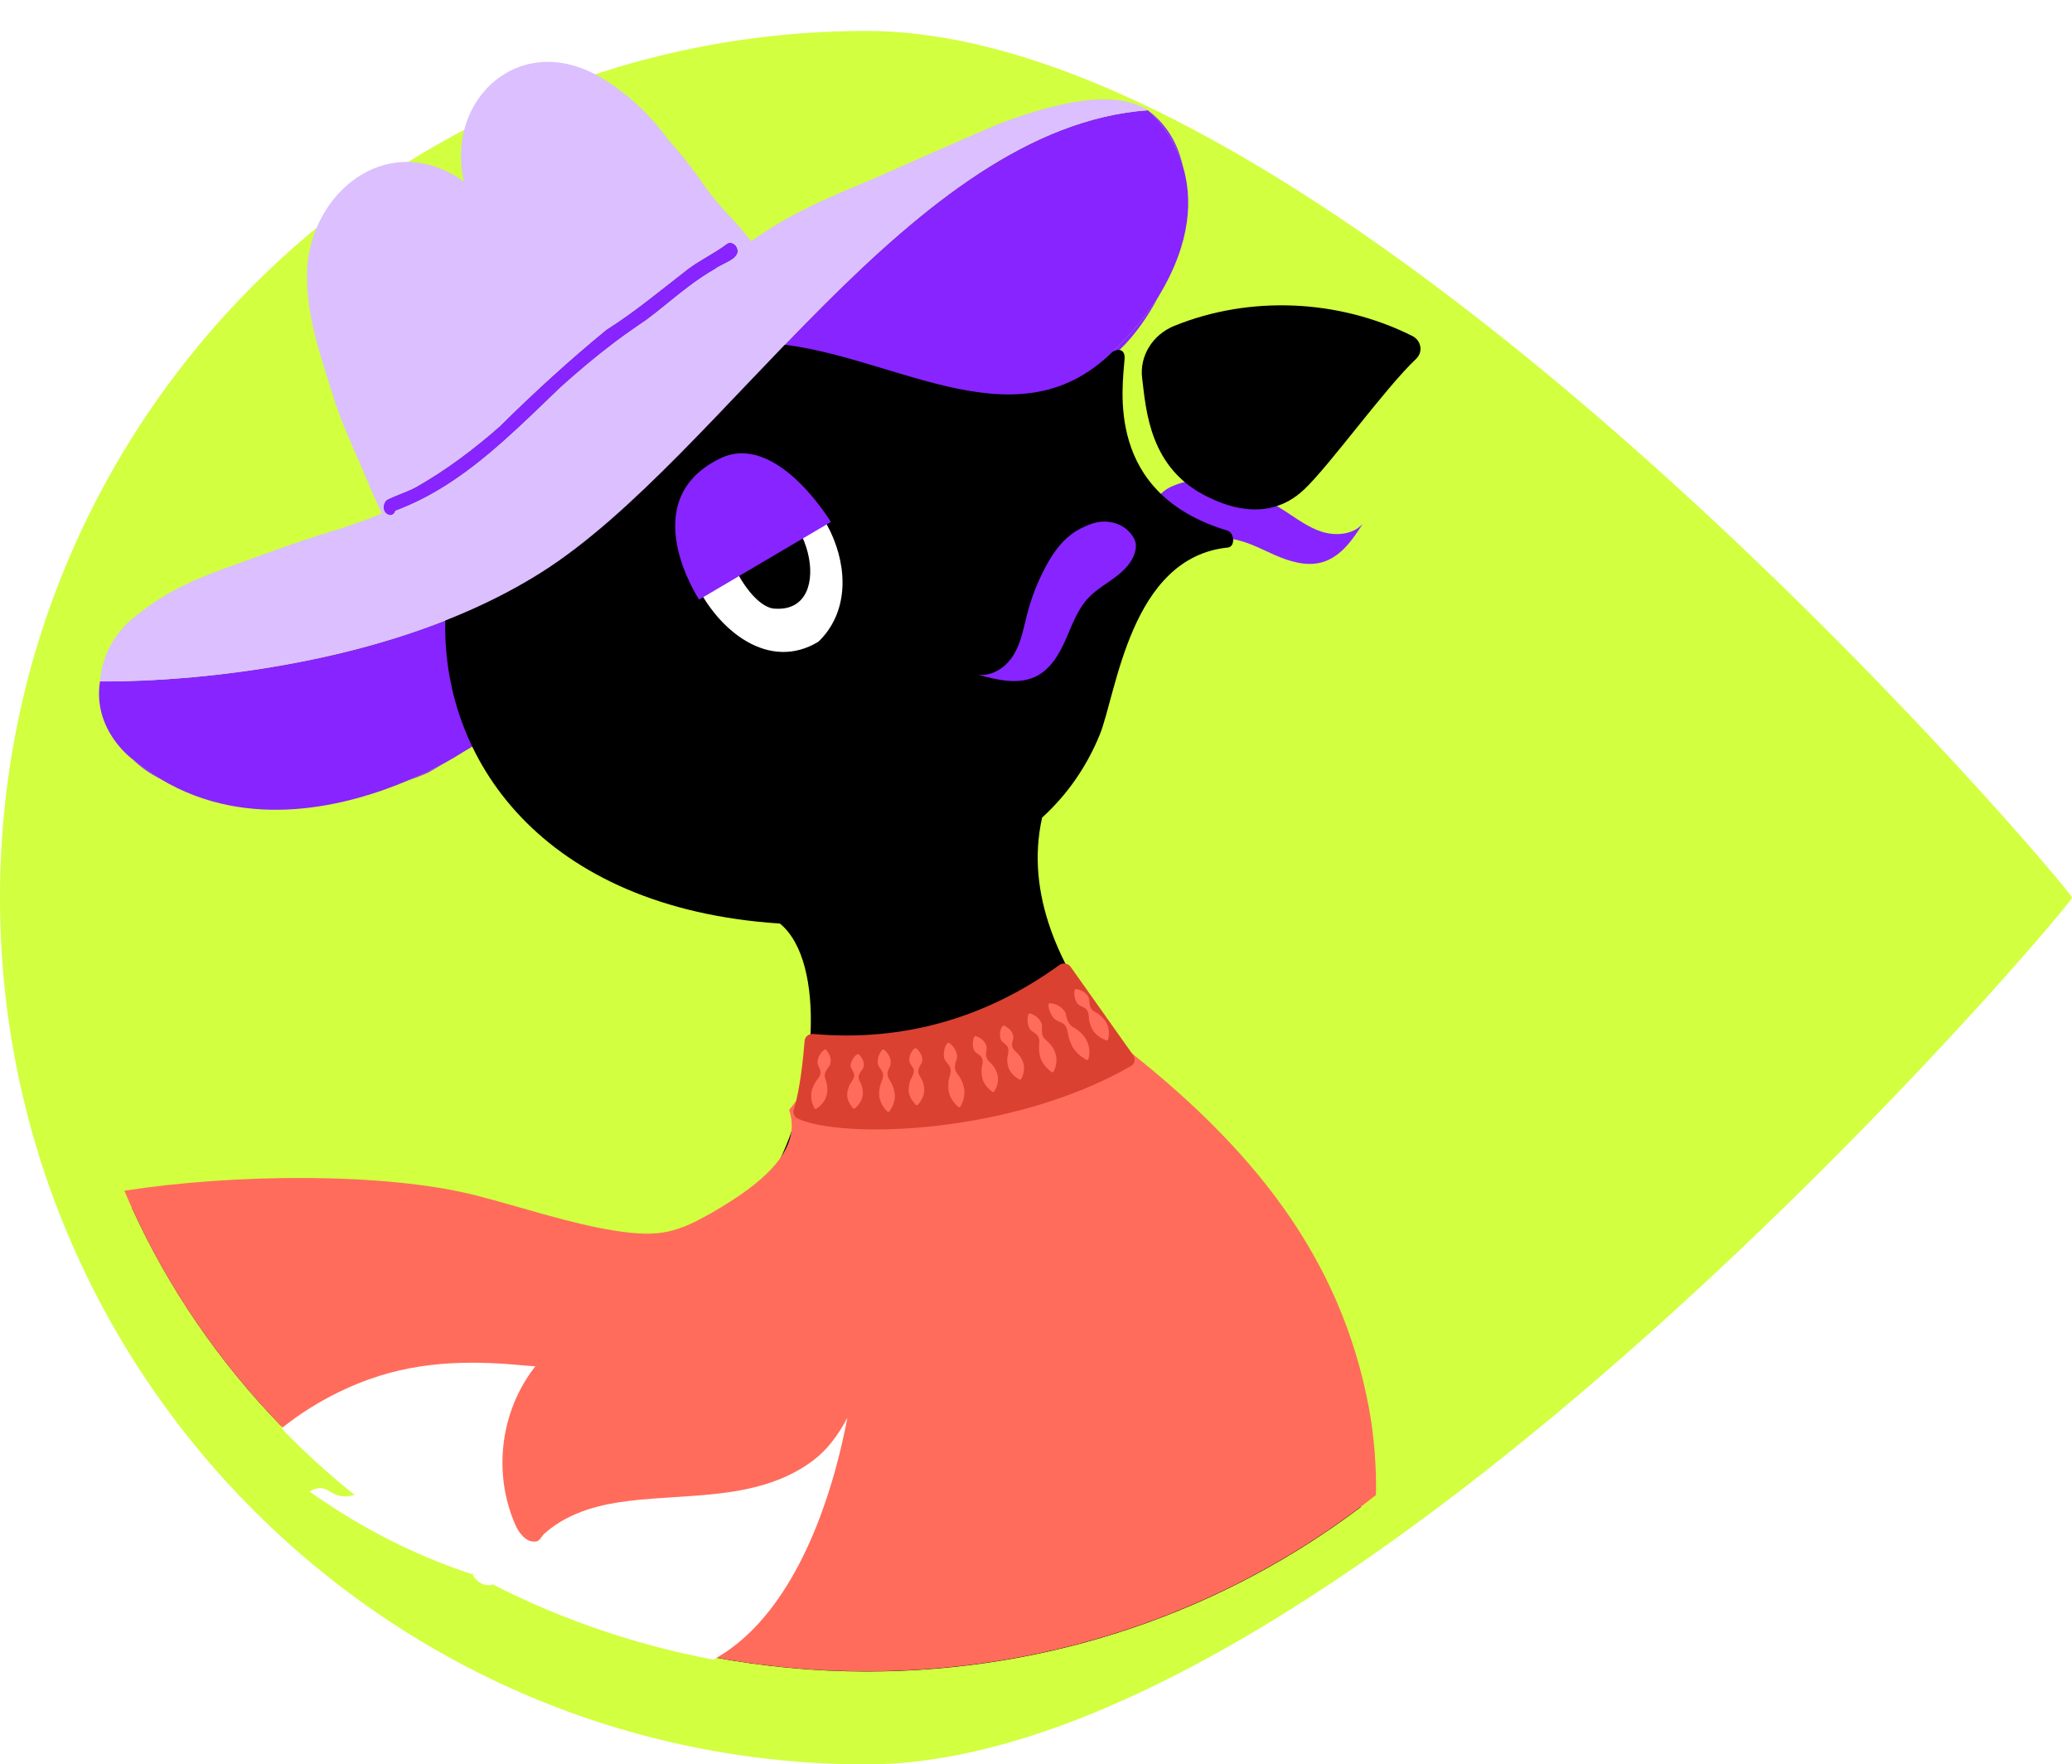 <?xml version="1.0" encoding="UTF-8"?>
<svg width="33.475px" height="28.5px" viewBox="0 0 33.475 28.5" version="1.1" xmlns="http://www.w3.org/2000/svg" xmlns:xlink="http://www.w3.org/1999/xlink">
    <title>Dodo Progress</title>
    <defs>
        <filter x="-5.8%" y="-5.8%" width="111.5%" height="111.5%" filterUnits="objectBoundingBox" id="filter-1">
            <feOffset dx="0" dy="0" in="SourceAlpha" result="shadowOffsetOuter1"></feOffset>
            <feGaussianBlur stdDeviation="0.5" in="shadowOffsetOuter1" result="shadowBlurOuter1"></feGaussianBlur>
            <feColorMatrix values="0 0 0 0 1   0 0 0 0 1   0 0 0 0 1  0 0 0 0.5 0" type="matrix" in="shadowBlurOuter1" result="shadowMatrixOuter1"></feColorMatrix>
            <feMerge>
                <feMergeNode in="shadowMatrixOuter1"></feMergeNode>
                <feMergeNode in="SourceGraphic"></feMergeNode>
            </feMerge>
        </filter>
    </defs>
    <g id="Page-1" stroke="none" stroke-width="1" fill="none" fill-rule="evenodd">
        <g id="Level-Progress-1" transform="translate(-59, -537.5)">
            <g id="Level-Up-Journey" transform="translate(20, 243)">
                <g id="Dodo-Progress" transform="translate(39, 295)">
                    <path d="M14,28 C21.732,28 33.475,14.122 33.475,14 C33.475,13.878 21.732,0 14,0 C6.268,0 0,6.268 0,14 C0,21.732 6.268,28 14,28 Z" id="Oval" fill="#D2FF40"></path>
                    <g id="Dodo_Avatar-2" filter="url(#filter-1)" transform="translate(1, 0.5)" fill-rule="nonzero">
                        <g id="Group">
                            <g transform="translate(0, 0.976)" fill="#D2FF40" id="Path">
                                <path d="M13.003,0 C11.38,0.002 9.764,0.292 8.252,0.866 C6.798,1.419 5.451,2.226 4.291,3.237 C3.133,4.245 2.164,5.454 1.448,6.789 C0.713,8.157 0.248,9.652 0.075,11.181 C-0.14,13.105 0.109,15.074 0.81,16.889 C0.897,17.112 0.99,17.332 1.088,17.551 C1.095,17.567 1.121,17.576 1.138,17.57 C1.989,17.273 2.896,17.119 3.802,17.133 C4.727,17.146 5.64,17.307 6.54,17.503 C6.999,17.603 7.456,17.708 7.913,17.816 C8.285,17.902 8.653,18.008 9.03,18.074 C9.621,18.178 10.224,18.172 10.739,17.843 C11.451,17.388 11.787,16.574 11.98,15.804 C11.962,15.814 11.943,15.823 11.925,15.833 C11.925,15.833 11.926,15.833 11.926,15.833 C11.949,15.839 11.976,15.826 11.981,15.804 C12.032,15.592 12.071,15.377 12.099,15.162 C12.102,15.144 12.084,15.125 12.066,15.121 C12.066,15.121 12.065,15.121 12.065,15.121 C12.075,15.134 12.086,15.148 12.098,15.162 C12.164,14.628 12.176,14.061 12.013,13.542 C11.953,13.348 11.863,13.158 11.724,13.005 C11.656,12.93 11.624,12.904 11.523,12.896 C11.414,12.888 11.306,12.877 11.197,12.866 C10.421,12.782 9.649,12.592 8.946,12.261 C7.827,11.731 6.925,10.829 6.506,9.688 C6.127,8.661 6.149,7.515 6.545,6.496 C6.951,5.45 7.756,4.573 8.797,4.08 C9.385,3.802 10.031,3.651 10.684,3.612 C11.116,3.586 11.55,3.604 11.976,3.685 C12.506,3.784 13.018,3.952 13.532,4.105 C14.443,4.376 15.478,4.65 16.378,4.196 C16.495,4.137 16.605,4.068 16.709,3.991 C16.767,3.947 16.997,3.7 17.068,3.721 C17.159,3.748 17.11,3.958 17.104,4.03 C17.085,4.275 17.081,4.522 17.112,4.767 C17.199,5.449 17.572,6.033 18.194,6.38 C18.298,6.438 18.406,6.488 18.516,6.533 C18.609,6.57 18.831,6.603 18.867,6.699 C18.921,6.842 18.72,6.838 18.629,6.858 C18.544,6.876 18.462,6.902 18.382,6.934 C18.06,7.064 17.801,7.298 17.604,7.57 C17.198,8.129 17.03,8.809 16.853,9.458 C16.755,9.816 16.62,10.149 16.419,10.467 C16.264,10.711 16.08,10.936 15.869,11.138 C15.78,11.223 15.773,11.288 15.754,11.409 C15.738,11.513 15.727,11.617 15.721,11.72 C15.633,13.406 16.886,14.848 18.025,15.989 C18.61,16.575 19.157,17.182 19.615,17.868 C20.235,18.796 20.688,19.832 20.865,20.925 C20.942,21.402 20.964,21.884 20.935,22.365 C20.933,22.406 20.984,22.416 21.011,22.396 C22.774,21.059 24.169,19.293 25.026,17.293 C25.891,15.271 26.186,13.036 25.887,10.869 C25.623,8.961 24.896,7.122 23.776,5.529 C22.674,3.959 21.205,2.635 19.505,1.685 C17.768,0.711 15.799,0.139 13.79,0.023 C13.528,0.008 13.265,0 13.003,0 C12.946,0 12.946,0.085 13.003,0.085 C15.028,0.089 17.04,0.547 18.847,1.434 C20.591,2.291 22.127,3.533 23.307,5.038 C24.495,6.552 25.315,8.324 25.687,10.187 C26.104,12.284 25.952,14.478 25.244,16.5 C24.529,18.546 23.252,20.395 21.58,21.83 C21.376,22.005 21.167,22.173 20.953,22.335 C20.978,22.345 21.004,22.356 21.029,22.366 C21.09,21.349 20.912,20.332 20.528,19.383 C20.098,18.316 19.43,17.39 18.671,16.517 C18.252,16.036 17.762,15.613 17.341,15.132 C16.749,14.455 16.212,13.692 15.955,12.833 C15.821,12.379 15.771,11.901 15.843,11.431 C15.85,11.383 15.853,11.325 15.87,11.279 C15.899,11.211 15.983,11.152 16.033,11.098 C16.122,11.007 16.205,10.91 16.284,10.811 C16.463,10.583 16.614,10.335 16.735,10.074 C17.003,9.494 17.08,8.848 17.328,8.259 C17.471,7.918 17.661,7.583 17.936,7.324 C18.072,7.197 18.228,7.09 18.402,7.018 C18.488,6.982 18.58,6.955 18.672,6.935 C18.745,6.919 18.853,6.928 18.913,6.879 C19.006,6.803 18.973,6.626 18.876,6.567 C18.777,6.507 18.634,6.486 18.525,6.44 C18.405,6.39 18.289,6.333 18.177,6.266 C17.839,6.064 17.564,5.778 17.396,5.429 C17.156,4.93 17.171,4.399 17.209,3.864 C17.217,3.751 17.194,3.615 17.041,3.635 C16.937,3.649 16.874,3.741 16.801,3.805 C16.691,3.9 16.573,3.985 16.446,4.059 C15.989,4.324 15.461,4.387 14.937,4.333 C13.854,4.22 12.861,3.721 11.786,3.563 C11.068,3.457 10.308,3.509 9.607,3.693 C8.458,3.995 7.465,4.711 6.849,5.695 C6.269,6.622 6.039,7.738 6.193,8.808 C6.359,9.947 6.97,10.992 7.898,11.716 C8.427,12.13 9.041,12.434 9.688,12.639 C10.073,12.761 10.47,12.849 10.87,12.907 C11.075,12.937 11.281,12.96 11.487,12.975 C11.712,12.993 11.837,13.303 11.902,13.485 C12.093,14.015 12.078,14.609 12.009,15.158 C12.007,15.177 12.025,15.195 12.042,15.199 C12.042,15.199 12.044,15.199 12.044,15.199 C12.033,15.186 12.022,15.172 12.01,15.158 C11.983,15.367 11.944,15.573 11.895,15.777 C11.912,15.767 11.931,15.758 11.949,15.748 C11.949,15.748 11.948,15.748 11.948,15.748 C11.925,15.742 11.899,15.755 11.893,15.777 C11.712,16.5 11.407,17.269 10.76,17.721 C10.213,18.103 9.565,18.09 8.93,17.965 C8.557,17.892 8.193,17.788 7.824,17.704 C7.385,17.605 6.948,17.501 6.508,17.405 C5.655,17.22 4.791,17.072 3.916,17.046 C2.965,17.019 2.007,17.171 1.113,17.485 C1.13,17.492 1.146,17.497 1.163,17.504 C0.343,15.691 -0.019,13.704 0.112,11.73 C0.212,10.195 0.612,8.68 1.287,7.286 C1.942,5.943 2.846,4.712 3.944,3.669 C5.043,2.625 6.334,1.773 7.743,1.165 C9.208,0.532 10.796,0.17 12.4,0.099 C12.601,0.09 12.802,0.087 13.003,0.085 C13.059,0.085 13.059,0 13.003,0 Z"></path>
                            </g>
                            <path d="M17.615,7.442 C17.555,7.197 17.704,6.951 17.945,6.851 C18.071,6.797 18.209,6.765 18.324,6.757 C18.562,6.74 18.797,6.803 19.019,6.885 C19.274,6.978 19.517,7.099 19.744,7.245 C19.943,7.372 20.133,7.52 20.359,7.591 C20.586,7.661 20.867,7.636 21.018,7.458 C20.854,7.717 20.662,7.995 20.36,8.082 C20.104,8.155 19.827,8.068 19.584,7.96 C19.34,7.852 19.099,7.719 18.831,7.697 C18.633,7.68 18.435,7.724 18.237,7.734 C18.038,7.744 17.82,7.714 17.682,7.577 C17.649,7.542 17.626,7.494 17.615,7.442 Z" id="Path" fill="#8724FF"></path>
                            <g transform="translate(0.6, 0.781)" fill="#8724FF" id="Path">
                                <path d="M4.684,6.537 C4.696,6.541 4.707,6.541 4.719,6.54 C4.742,6.536 4.761,6.523 4.774,6.503 C4.779,6.494 4.784,6.483 4.788,6.471 C5.459,6.222 6.025,5.8 6.55,5.332 C6.864,5.052 7.166,4.755 7.466,4.468 C7.743,4.22 8.028,3.979 8.325,3.755 C8.424,3.68 8.525,3.607 8.628,3.536 C8.697,3.487 8.767,3.438 8.839,3.391 C8.931,3.322 9.022,3.25 9.112,3.178 C9.383,2.96 9.649,2.737 9.953,2.565 C9.976,2.547 10.006,2.528 10.041,2.511 C10.063,2.5 10.088,2.487 10.112,2.475 C10.135,2.462 10.16,2.45 10.184,2.437 C10.218,2.418 10.25,2.396 10.274,2.372 L10.277,2.368 C10.307,2.337 10.324,2.301 10.319,2.26 C10.316,2.239 10.307,2.216 10.29,2.19 C10.258,2.15 10.196,2.122 10.148,2.154 C9.95,2.304 9.72,2.411 9.52,2.559 C9.084,2.895 8.664,3.25 8.196,3.545 C8.046,3.668 7.897,3.794 7.75,3.92 C7.457,4.174 7.169,4.435 6.888,4.702 C6.747,4.835 6.608,4.97 6.471,5.107 C6.366,5.199 6.26,5.289 6.151,5.377 C5.934,5.552 5.708,5.719 5.472,5.872 C5.355,5.948 5.235,6.021 5.113,6.09 C5.024,6.136 4.931,6.173 4.837,6.21 C4.777,6.234 4.716,6.259 4.658,6.288 C4.636,6.304 4.62,6.324 4.61,6.348 C4.578,6.42 4.6,6.512 4.684,6.537 Z"></path>
                                <path d="M0.998,10.805 C0.842,10.712 0.687,10.603 0.536,10.478 C0.674,10.614 0.83,10.72 0.998,10.805 Z"></path>
                                <path d="M15.395,4.72 C15.795,4.474 16.167,4.185 16.499,3.86 C16.726,3.641 16.942,3.341 17.121,3.001 C16.763,3.59 16.119,4.181 15.395,4.72 Z"></path>
                                <path d="M5.321,10.696 C5.346,10.683 5.456,10.619 5.632,10.516 C5.481,10.6 5.264,10.711 4.998,10.823 C5.107,10.786 5.215,10.744 5.321,10.696 Z"></path>
                                <path d="M17.51,0.902 C17.43,0.546 17.253,0.23 16.943,0 C16.943,0 17.332,0.312 17.51,0.902 Z"></path>
                                <path d="M11.499,7.016 L5.872,10.373 C6.952,9.732 9.409,8.263 11.499,7.016 Z"></path>
                                <path d="M17.51,0.902 C17.332,0.312 16.943,0 16.943,0 C13.121,0.275 10.094,5.604 7.143,7.466 C4.199,9.326 0.033,9.225 0.017,9.225 L0.016,9.225 C-0.109,10.012 0.536,10.478 0.536,10.478 C0.688,10.603 0.842,10.712 0.998,10.805 C2.423,11.657 4.031,11.234 4.998,10.823 C5.264,10.711 5.481,10.6 5.632,10.516 C5.786,10.43 5.872,10.373 5.872,10.373 L5.872,10.373 L11.499,7.016 L11.696,6.899 C11.696,6.899 13.75,5.947 15.395,4.721 C16.119,4.182 16.763,3.59 17.121,3.002 L17.122,3 C17.659,2.111 17.662,1.405 17.51,0.902 Z"></path>
                            </g>
                            <path d="M18.691,17.588 C18.181,16.939 15.277,14.709 15.836,12.207 C16.238,11.84 16.549,11.397 16.764,10.876 C17.04,10.206 17.253,8.004 18.839,7.844 C18.958,7.831 18.946,7.607 18.831,7.571 C16.841,6.974 17.138,5.256 17.169,4.792 C17.177,4.664 17.095,4.617 16.975,4.68 C15.372,6.273 13.301,4.626 11.346,4.539 C4.958,4.253 3.918,13.418 11.6,13.918 C11.98,14.228 12.128,14.913 12.096,15.677 L12.096,15.677 C12.09,15.828 12.077,15.981 12.057,16.135 L12.058,16.135 C12.035,16.312 11.999,16.529 11.941,16.766 L11.939,16.766 C11.774,17.442 11.488,18.071 11.115,18.456 C10.221,19.356 9.295,19.092 7.984,18.76 C6.543,18.438 5.219,18.08 3.748,18.064 C2.817,18.064 1.936,18.219 1.129,18.504 C1.723,19.811 2.543,21.003 3.541,22.031 C3.954,21.698 4.43,21.429 4.949,21.241 C5.847,20.915 6.728,20.943 7.473,21.015 C7.529,21.021 7.585,21.024 7.643,21.028 L7.641,21.03 C7.073,21.755 6.95,22.767 7.33,23.611 C7.369,23.697 7.468,23.832 7.57,23.852 C7.601,23.858 7.63,23.86 7.66,23.857 C7.712,23.851 7.751,23.766 7.789,23.73 C8.204,23.355 8.764,23.249 9.149,23.203 C9.392,23.173 9.645,23.157 9.891,23.141 C10.667,23.092 11.47,23.041 12.126,22.553 C12.351,22.385 12.536,22.145 12.685,21.859 C12.383,23.439 11.744,24.967 10.705,25.656 C10.645,25.696 10.583,25.732 10.522,25.769 C11.326,25.919 12.156,26 13.005,26 C16.013,26 18.784,25.007 20.986,23.343 C21.098,21.527 20.456,19.545 18.691,17.588 Z" id="Path" fill="#000000"></path>
                            <path d="M12.223,9.365 C10.636,10.331 8.923,6.781 10.918,6.475 C12.215,6.523 13.185,8.436 12.223,9.365 Z" id="Path" fill="#FFFFFF"></path>
                            <path d="M11.062,7.025 C10.234,7.139 11.003,8.832 11.529,8.832 C12.541,8.891 12.062,6.958 11.062,7.025 Z" id="Path" fill="#000000"></path>
                            <path d="M7.744,8.247 C10.694,6.385 13.722,1.054 17.544,0.781 C16.928,0.385 15.815,0.751 15.169,0.988 C14.495,1.271 13.829,1.573 13.16,1.866 C12.485,2.15 11.8,2.425 11.203,2.851 C11.181,2.866 11.161,2.881 11.14,2.895 C11.128,2.883 11.116,2.871 11.105,2.86 C10.883,2.567 10.601,2.323 10.394,2.019 C10.213,1.753 10.014,1.499 9.799,1.26 C9.505,0.856 9.146,0.514 8.71,0.254 C7.413,-0.518 6.19,0.59 6.495,1.933 C5.331,1.106 4.098,2.018 3.969,3.254 C3.906,4.034 4.194,4.783 4.42,5.519 C4.583,5.987 4.8,6.432 4.987,6.892 C5.044,7.027 5.111,7.161 5.172,7.295 C4.942,7.388 4.709,7.472 4.474,7.547 C3.898,7.719 3.326,7.928 2.76,8.135 C2.235,8.318 1.715,8.536 1.283,8.883 C0.861,9.174 0.645,9.583 0.618,10.007 C0.633,10.006 4.799,10.106 7.744,8.247 Z M5.21,7.129 C5.22,7.105 5.236,7.083 5.257,7.069 C5.315,7.04 5.376,7.015 5.437,6.991 C5.53,6.953 5.623,6.918 5.712,6.871 C5.834,6.802 5.955,6.729 6.072,6.652 C6.307,6.5 6.533,6.333 6.75,6.158 C6.859,6.07 6.966,5.98 7.07,5.888 C7.208,5.752 7.348,5.616 7.487,5.483 C7.769,5.216 8.055,4.955 8.349,4.701 C8.496,4.574 8.645,4.449 8.795,4.326 C9.263,4.03 9.683,3.676 10.12,3.34 C10.319,3.192 10.549,3.085 10.747,2.935 C10.795,2.903 10.857,2.93 10.889,2.971 C10.906,2.996 10.914,3.02 10.918,3.041 C10.924,3.082 10.906,3.118 10.876,3.148 L10.873,3.153 C10.849,3.177 10.817,3.199 10.783,3.218 C10.76,3.232 10.736,3.244 10.711,3.256 C10.687,3.268 10.662,3.28 10.64,3.292 C10.606,3.31 10.575,3.327 10.552,3.346 C10.247,3.519 9.981,3.742 9.712,3.959 C9.622,4.032 9.531,4.104 9.438,4.172 C9.366,4.219 9.298,4.268 9.227,4.317 C9.124,4.387 9.023,4.46 8.924,4.536 C8.627,4.76 8.342,5.001 8.065,5.249 C7.765,5.535 7.465,5.833 7.149,6.113 C6.624,6.581 6.059,7.002 5.387,7.252 C5.385,7.263 5.38,7.275 5.373,7.284 C5.36,7.303 5.341,7.317 5.318,7.32 C5.308,7.323 5.296,7.322 5.283,7.318 C5.2,7.293 5.179,7.201 5.21,7.129 Z" id="Shape" fill="#DBBFFF"></path>
                            <path d="M17.311,7.68 C17.183,7.46 16.9,7.374 16.653,7.455 C16.522,7.498 16.397,7.563 16.307,7.632 C16.12,7.773 15.989,7.972 15.881,8.178 C15.758,8.412 15.662,8.66 15.596,8.914 C15.538,9.136 15.5,9.369 15.382,9.568 C15.264,9.768 15.039,9.931 14.802,9.898 C15.105,9.982 15.441,10.064 15.725,9.932 C15.966,9.819 16.109,9.576 16.214,9.338 C16.32,9.1 16.405,8.846 16.586,8.655 C16.721,8.514 16.898,8.418 17.052,8.297 C17.207,8.177 17.345,8.012 17.352,7.821 C17.354,7.775 17.338,7.726 17.311,7.68 Z" id="Path" fill="#8724FF"></path>
                            <path d="M17.971,4.264 C19.197,3.767 20.631,3.833 21.817,4.427 C21.963,4.5 21.995,4.686 21.878,4.797 C21.374,5.273 20.483,6.518 20.066,6.91 C19.458,7.482 18.727,7.13 18.512,7.026 C17.566,6.57 17.516,5.616 17.453,5.112 C17.406,4.75 17.622,4.406 17.971,4.264 Z" id="Path" fill="#000000"></path>
                            <path d="M21.114,21.73 C20.66,19.321 19.255,17.534 17.065,15.842 C15.395,16.407 13.635,16.723 11.867,16.778 L11.749,16.929 C11.98,17.61 11.223,18.162 10.589,18.537 C9.955,18.912 9.668,18.995 8.933,18.879 C8.199,18.763 7.406,18.493 6.687,18.309 C5.233,17.937 2.785,17.957 1.009,18.234 C2.946,22.784 7.592,25.997 13.003,25.997 C16.123,25.997 18.99,24.927 21.23,23.149 C21.238,22.727 21.208,22.231 21.114,21.73 Z" id="Path" fill="#FF6C5C"></path>
                            <path d="M12.138,15.702 C13.597,15.832 14.943,15.437 16.115,14.588 C16.173,14.546 16.256,14.559 16.296,14.616 L17.309,16.046 C17.351,16.105 17.333,16.185 17.27,16.222 C15.316,17.338 12.599,17.398 11.89,17.07 C11.833,17.044 11.805,16.982 11.824,16.925 C11.928,16.598 11.98,16.056 11.999,15.813 C12.005,15.744 12.067,15.695 12.138,15.702 Z" id="Path" fill="#DB4130"></path>
                            <path d="M12.69,21.901 C12.541,22.186 12.357,22.428 12.132,22.595 C11.476,23.083 10.674,23.134 9.897,23.183 C9.652,23.199 9.398,23.215 9.155,23.245 C8.769,23.292 8.21,23.399 7.795,23.773 C7.756,23.808 7.717,23.893 7.666,23.899 C7.637,23.903 7.607,23.901 7.576,23.895 C7.474,23.874 7.375,23.74 7.336,23.653 C6.956,22.811 7.079,21.797 7.647,21.072 L7.649,21.07 C7.591,21.067 7.534,21.062 7.479,21.057 C6.735,20.987 5.853,20.958 4.955,21.283 C4.436,21.471 3.961,21.741 3.547,22.073 C5.375,23.957 7.798,25.297 10.526,25.808 C10.588,25.772 10.649,25.736 10.71,25.696 C11.75,25.009 12.389,23.48 12.69,21.901 Z" id="Path" fill="#FFFFFF"></path>
                            <path d="M15.956,15.204 C16.069,15.213 16.163,15.265 16.212,15.357 C16.238,15.46 16.248,15.55 16.358,15.603 C16.54,15.713 16.644,15.901 16.582,16.115 C16.582,16.115 16.561,16.124 16.561,16.124 C16.455,16.068 16.391,16.003 16.339,15.93 C16.293,15.851 16.263,15.767 16.25,15.673 C16.243,15.624 16.226,15.579 16.192,15.547 C16.159,15.516 16.1,15.502 16.06,15.477 C16.02,15.452 15.997,15.413 15.976,15.372 C15.957,15.329 15.939,15.284 15.939,15.22 L15.956,15.204 L15.956,15.204 Z" id="Path" fill="#FF6C5C"></path>
                            <path d="M15.635,15.368 C15.738,15.4 15.812,15.464 15.835,15.56 C15.832,15.66 15.816,15.74 15.911,15.81 C16.06,15.942 16.117,16.126 16.019,16.315 C16.019,16.315 15.997,16.321 15.997,16.321 C15.902,16.256 15.853,16.185 15.817,16.11 C15.789,16.028 15.779,15.946 15.79,15.857 C15.795,15.81 15.79,15.767 15.765,15.732 C15.741,15.696 15.688,15.673 15.656,15.642 C15.624,15.611 15.614,15.57 15.605,15.528 C15.6,15.484 15.596,15.439 15.615,15.381 L15.635,15.368 L15.635,15.368 Z" id="Path" fill="#FF6C5C"></path>
                            <path d="M16.382,14.976 C16.484,14.994 16.562,15.041 16.595,15.129 C16.605,15.225 16.596,15.3 16.7,15.351 C16.866,15.446 16.952,15.601 16.9,15.797 C16.9,15.797 16.879,15.807 16.879,15.807 C16.774,15.769 16.71,15.714 16.661,15.651 C16.618,15.58 16.594,15.503 16.59,15.416 C16.588,15.372 16.577,15.331 16.548,15.301 C16.52,15.271 16.465,15.258 16.431,15.232 C16.395,15.207 16.381,15.17 16.368,15.13 C16.358,15.089 16.35,15.046 16.363,14.987 L16.382,14.976 L16.382,14.976 Z" id="Path" fill="#FF6C5C"></path>
                            <path d="M15.22,15.566 C15.309,15.61 15.368,15.67 15.372,15.759 C15.352,15.848 15.323,15.915 15.409,15.985 C15.543,16.107 15.586,16.26 15.497,16.433 C15.497,16.433 15.474,16.44 15.474,16.44 C15.342,16.364 15.279,16.274 15.275,16.143 C15.26,16.07 15.319,15.975 15.277,15.906 C15.259,15.872 15.21,15.847 15.184,15.815 C15.158,15.783 15.156,15.744 15.156,15.704 C15.158,15.675 15.169,15.573 15.22,15.566 L15.22,15.566 Z" id="Path" fill="#FF6C5C"></path>
                            <path d="M14.762,15.736 C14.859,15.768 14.928,15.83 14.942,15.922 C14.931,16.016 14.907,16.09 14.994,16.16 C15.131,16.289 15.171,16.467 15.058,16.636 C15.058,16.636 15.034,16.639 15.034,16.639 C14.912,16.543 14.86,16.453 14.859,16.321 C14.845,16.248 14.903,16.149 14.857,16.079 C14.837,16.045 14.787,16.021 14.758,15.992 C14.729,15.962 14.722,15.923 14.717,15.883 C14.716,15.842 14.716,15.8 14.74,15.745 C14.741,15.747 14.762,15.736 14.762,15.736 L14.762,15.736 Z" id="Path" fill="#FF6C5C"></path>
                            <path d="M14.331,15.843 C14.417,15.91 14.467,15.991 14.462,16.09 C14.431,16.187 14.397,16.264 14.474,16.355 C14.593,16.516 14.622,16.697 14.512,16.883 C14.512,16.883 14.488,16.886 14.488,16.886 C14.363,16.776 14.312,16.66 14.322,16.513 C14.314,16.426 14.384,16.327 14.35,16.241 C14.335,16.199 14.29,16.162 14.267,16.122 C14.244,16.081 14.247,16.036 14.25,15.991 C14.258,15.945 14.269,15.898 14.307,15.848 L14.331,15.843 L14.331,15.843 Z" id="Path" fill="#FF6C5C"></path>
                            <path d="M13.802,15.932 C13.875,15.999 13.914,16.073 13.894,16.16 C13.849,16.242 13.802,16.299 13.866,16.391 C13.96,16.545 13.959,16.706 13.823,16.851 C13.823,16.851 13.8,16.851 13.8,16.851 C13.693,16.742 13.659,16.637 13.692,16.508 C13.697,16.433 13.781,16.355 13.761,16.277 C13.752,16.239 13.713,16.201 13.698,16.163 C13.683,16.125 13.691,16.086 13.701,16.048 C13.712,16.022 13.75,15.926 13.802,15.932 L13.802,15.932 Z" id="Path" fill="#FF6C5C"></path>
                            <path d="M13.281,15.953 C13.36,16.021 13.402,16.102 13.388,16.198 C13.376,16.241 13.342,16.286 13.338,16.328 C13.334,16.37 13.35,16.411 13.375,16.451 C13.426,16.527 13.452,16.611 13.458,16.697 C13.454,16.782 13.433,16.868 13.364,16.957 C13.364,16.957 13.341,16.959 13.341,16.959 C13.258,16.882 13.224,16.8 13.206,16.717 C13.198,16.63 13.21,16.545 13.246,16.46 C13.265,16.417 13.275,16.374 13.263,16.333 C13.252,16.291 13.211,16.253 13.192,16.212 C13.173,16.171 13.18,16.128 13.188,16.085 C13.2,16.042 13.217,15.999 13.258,15.953 L13.281,15.953 L13.281,15.953 Z" id="Path" fill="#FF6C5C"></path>
                            <path d="M12.875,16.03 C12.941,16.099 12.974,16.174 12.945,16.256 C12.893,16.33 12.839,16.379 12.894,16.473 C12.973,16.628 12.956,16.782 12.807,16.907 C12.807,16.907 12.784,16.906 12.784,16.906 C12.688,16.792 12.664,16.69 12.709,16.57 C12.721,16.499 12.812,16.432 12.799,16.355 C12.794,16.319 12.76,16.279 12.747,16.241 C12.735,16.204 12.747,16.168 12.763,16.132 C12.777,16.107 12.823,16.019 12.875,16.03 L12.875,16.03 Z" id="Path" fill="#FF6C5C"></path>
                            <path d="M12.342,15.954 C12.41,16.029 12.441,16.116 12.408,16.205 C12.352,16.286 12.295,16.339 12.34,16.445 C12.402,16.623 12.36,16.8 12.183,16.913 C12.183,16.913 12.161,16.907 12.161,16.907 C12.109,16.81 12.1,16.728 12.107,16.649 C12.124,16.568 12.157,16.494 12.213,16.427 C12.241,16.391 12.26,16.353 12.256,16.312 C12.255,16.271 12.222,16.228 12.211,16.187 C12.201,16.146 12.214,16.108 12.229,16.069 C12.248,16.03 12.269,15.993 12.318,15.955 C12.318,15.953 12.342,15.954 12.342,15.954 L12.342,15.954 Z" id="Path" fill="#FF6C5C"></path>
                            <path d="M10.295,8.685 C10.295,8.685 9.23,7.089 10.634,6.405 C11.542,5.963 12.423,7.431 12.423,7.431 L10.295,8.685 Z" id="Path" fill="#8724FF"></path>
                        </g>
                        <path d="M11,23.494 C10.879,23.653 10.729,23.787 10.547,23.88 C10.014,24.151 9.364,24.18 8.733,24.207 C8.534,24.216 8.328,24.225 8.13,24.241 C7.818,24.267 7.364,24.327 7.027,24.535 C6.995,24.554 6.963,24.602 6.922,24.605 C6.899,24.607 6.874,24.606 6.849,24.603 C6.767,24.591 6.686,24.516 6.654,24.468 C6.346,24 6.446,23.437 6.907,23.033 C6.862,23.03 6.816,23.028 6.77,23.025 C6.167,22.986 5.451,22.97 4.722,23.151 C4.301,23.255 4.336,22.908 4,23.092 C5.484,24.14 7.03,24.715 9.244,25 C9.294,24.98 9.343,24.959 9.392,24.937 C10.237,24.556 10.755,24.373 11,23.494 Z" id="Path" fill="#FFFFFF"></path>
                    </g>
                </g>
            </g>
        </g>
    </g>
</svg>